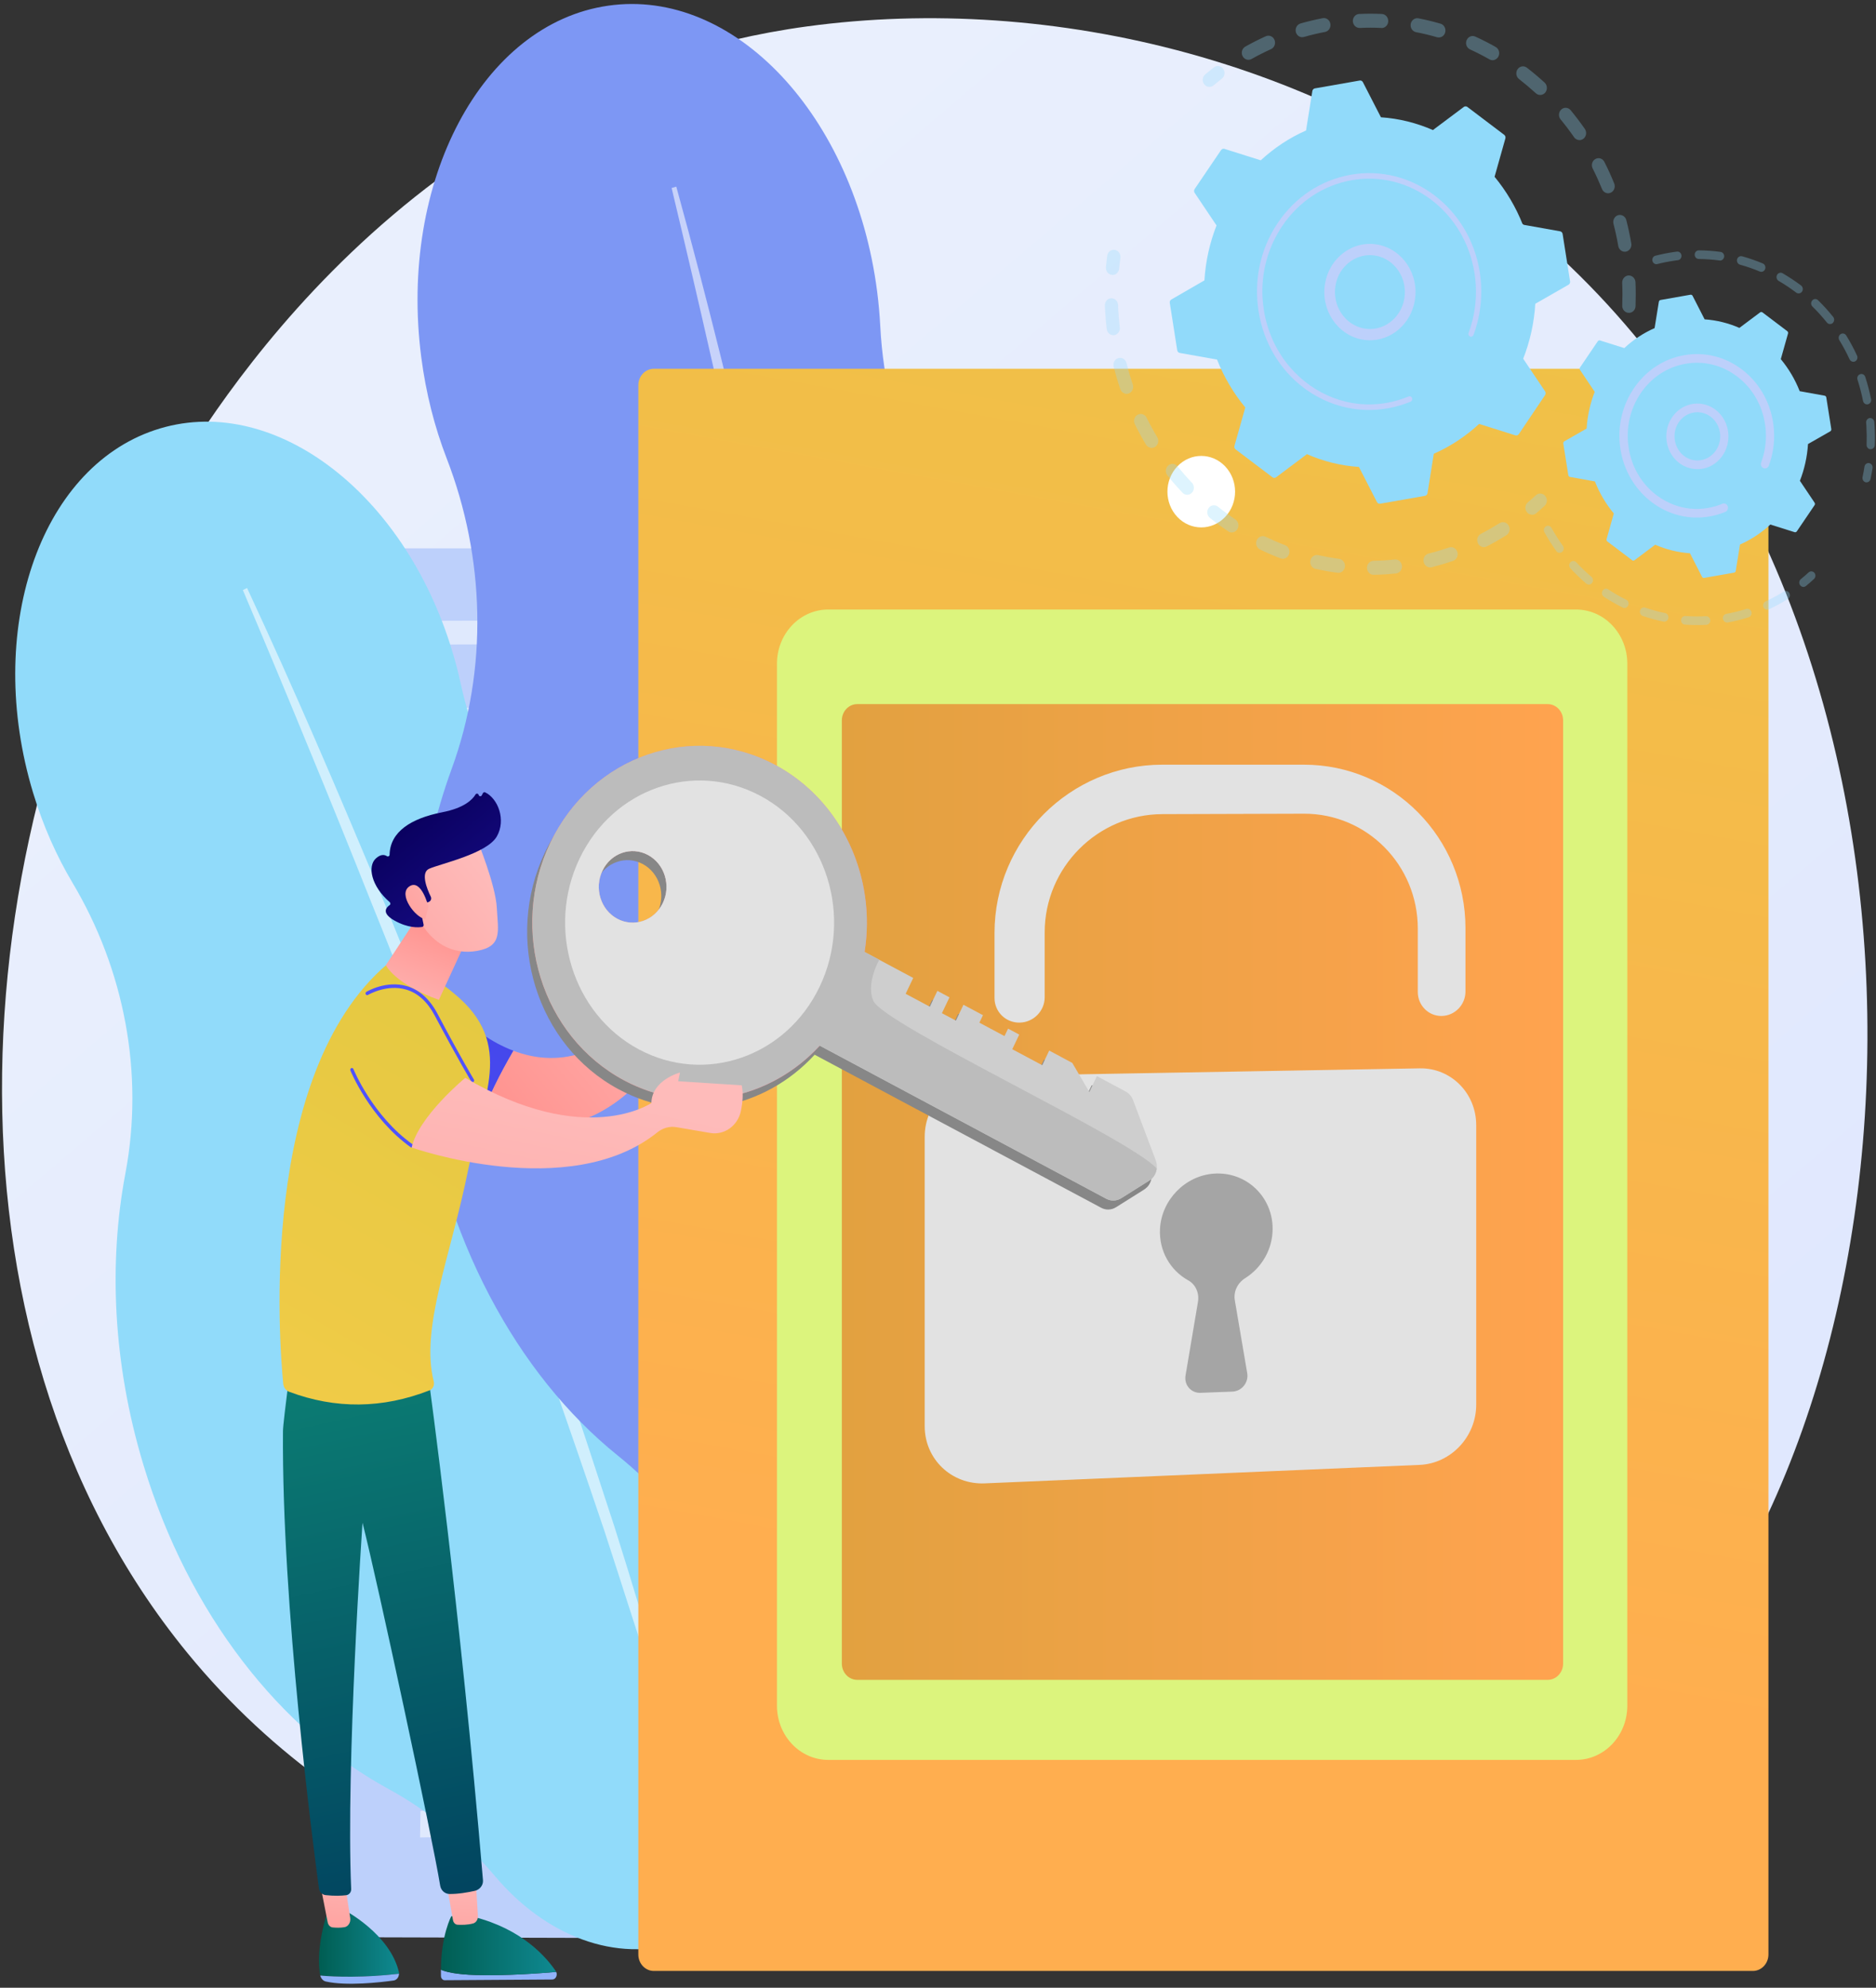 <svg width="370" height="392" viewBox="0 0 370 392" fill="none" xmlns="http://www.w3.org/2000/svg">
<rect x="0" y="0" width="370" height="392" fill="#333333" stroke="none"/>
<path d="M325.667 333.929C318.116 342.202 310.965 347.535 305.319 351.756C238.92 401.297 160.363 386.861 143.676 383.33C119.026 378.124 71.365 368.049 36.914 325.923C-15.209 262.17 -7.099 161.736 33.331 95.437C40.722 83.308 79.794 15.996 159.204 5.204C207.265 -1.325 263.277 11.845 303.841 47.19C388.976 121.354 382.917 271.245 325.667 333.929Z" fill="url(#paint0_linear_299_777)"/>
<path d="M70.779 111.519C70.819 109.648 72.31 108.142 74.135 108.142H184.973C186.824 108.142 188.795 109.704 188.795 111.604V377.012C188.795 378.433 188.009 379.784 187.037 380.797C186.051 381.796 184.613 382.359 183.228 382.359L71.178 382.049C69.78 382.049 68.422 381.472 67.45 380.445C66.477 379.418 65.931 378.039 65.945 376.604L70.779 111.519Z" fill="#BDD0FB"/>
<g opacity="0.52">
<path d="M134.421 126.94L170.683 126.814L170.67 122.156L134.448 122.269L134.421 126.94Z" fill="white"/>
<path d="M134.328 144.092L170.723 143.909L170.71 139.224L134.354 139.378L134.328 144.092Z" fill="white"/>
<path d="M134.221 161.37L170.777 161.159L170.763 156.432L134.248 156.629L134.221 161.37Z" fill="white"/>
<path d="M134.128 178.803L170.83 178.55L170.817 173.78L134.155 174.019L134.128 178.803Z" fill="white"/>
<path d="M134.021 196.377L170.883 196.082L170.87 191.27L134.048 191.551L134.021 196.377Z" fill="white"/>
<path d="M133.808 231.975L170.976 231.581L170.963 226.685L133.835 227.065L133.808 231.975Z" fill="white"/>
<path d="M133.502 286.498L171.136 285.963L171.123 280.954L133.529 281.475L133.502 286.498Z" fill="white"/>
<path d="M133.915 214.106L170.936 213.754L170.91 208.9L133.942 209.237L133.915 214.106Z" fill="white"/>
<path d="M133.715 249.999L171.03 249.563L171.016 244.624L133.742 245.046L133.715 249.999Z" fill="white"/>
<path d="M133.609 268.164L171.083 267.686L171.07 262.705L133.635 263.183L133.609 268.164Z" fill="white"/>
<path d="M133.396 304.986L171.189 304.409L171.176 299.344L133.422 299.907L133.396 304.986Z" fill="white"/>
<path d="M133.276 323.629L171.243 322.996L171.229 317.903L133.316 318.508L133.276 323.629Z" fill="white"/>
<path d="M133.169 342.441L171.296 341.752L171.283 336.616L133.209 337.277L133.169 342.441Z" fill="white"/>
<path d="M133.063 361.408L171.363 360.676L171.336 355.484L133.089 356.202L133.063 361.408Z" fill="white"/>
<path d="M86.892 127.109L123.368 126.982L123.408 122.311L86.972 122.424L86.892 127.109Z" fill="white"/>
<path d="M86.586 144.303L123.221 144.134L123.261 139.435L86.679 139.589L86.586 144.303Z" fill="white"/>
<path d="M86.293 161.652L123.075 161.441L123.115 156.685L86.373 156.896L86.293 161.652Z" fill="white"/>
<path d="M85.987 179.141L122.928 178.874L122.968 174.09L86.08 174.343L85.987 179.141Z" fill="white"/>
<path d="M85.694 196.771L122.782 196.476L122.822 191.635L85.774 191.931L85.694 196.771Z" fill="white"/>
<path d="M85.081 232.482L122.489 232.088L122.529 227.177L85.161 227.557L85.081 232.482Z" fill="white"/>
<path d="M84.136 287.187L122.023 286.666L122.063 281.629L84.216 282.15L84.136 287.187Z" fill="white"/>
<path d="M85.388 214.556L122.635 214.204L122.675 209.336L85.468 209.674L85.388 214.556Z" fill="white"/>
<path d="M84.762 250.562L122.329 250.126L122.369 245.173L84.855 245.609L84.762 250.562Z" fill="white"/>
<path d="M84.455 268.797L122.183 268.319L122.223 263.324L84.535 263.802L84.455 268.797Z" fill="white"/>
<path d="M83.816 305.746L121.863 305.155L121.903 300.09L83.896 300.652L83.816 305.746Z" fill="white"/>
<path d="M83.497 324.445L121.703 323.826L121.756 318.705L83.576 319.324L83.497 324.445Z" fill="white"/>
<path d="M83.164 343.328L121.543 342.638L121.597 337.474L83.257 338.15L83.164 343.328Z" fill="white"/>
<path d="M82.844 362.365L121.384 361.619L121.437 356.413L82.924 357.131L82.844 362.365Z" fill="white"/>
</g>
<path d="M164.93 242.837C156.967 216.413 141.546 195.35 123.288 182.968C106.961 171.895 95.202 154.659 90.848 134.749C90.395 132.653 89.849 130.556 89.21 128.46C79.635 96.675 53.347 77.145 30.508 84.828C7.669 92.51 -3.078 124.506 6.511 156.291C8.468 162.791 11.132 168.771 14.315 174.118C24.489 191.185 28.471 211.644 24.729 231.426C21.386 249.113 22.291 269.022 28.271 288.833C37.18 318.381 55.398 341.231 76.492 352.727C84.469 357.074 91.673 362.928 97.626 369.991C107.534 381.74 121.477 387.255 134.301 382.95C148.138 378.292 156.767 363.505 157.393 346.226C157.739 336.461 159.923 326.879 163.465 317.832C171.829 296.459 172.987 269.557 164.93 242.837Z" fill="#91DBFA"/>
<path opacity="0.57" d="M48.726 115.951C58.048 135.959 66.744 156.263 75.227 176.651C77.357 181.744 79.395 186.88 81.459 192.015L84.549 199.712L87.585 207.437C89.582 212.586 91.66 217.722 93.604 222.9L99.45 238.433C103.219 248.845 107.068 259.215 110.663 269.698C112.461 274.932 114.365 280.138 116.057 285.414L121.224 301.215C127.909 322.363 134.088 343.694 139.228 365.32L138.35 365.559L133.915 349.533L132.81 345.523L131.611 341.541L129.214 333.591L126.83 325.641C126.045 322.982 125.152 320.365 124.313 317.734C122.609 312.471 120.944 307.195 119.213 301.933C112.142 280.968 104.817 260.102 97.08 239.404C93.138 229.091 89.276 218.735 85.268 208.435L82.285 200.711L79.235 193.014C77.211 187.879 75.173 182.743 73.096 177.636C69.021 167.378 64.866 157.135 60.645 146.934C56.463 136.719 52.202 126.532 47.9 116.373L48.726 115.951Z" fill="white"/>
<path d="M231.582 190.313C227.853 161.455 215.548 136.719 198.849 120.412C183.907 105.835 174.718 85.756 173.613 64.327C173.493 62.076 173.293 59.797 173 57.503C168.526 22.792 144.768 -2.451 119.932 1.123C95.096 4.697 78.596 35.736 83.084 70.448C84.003 77.539 85.721 84.251 88.091 90.385C95.668 109.971 96.294 131.893 89.076 151.648C82.631 169.306 80.194 190.074 82.977 211.714C87.145 243.991 102.034 271.105 121.823 287.032C129.307 293.054 135.726 300.484 140.667 308.94C148.87 322.982 162.32 331.368 176.25 329.356C191.285 327.189 202.697 313.541 206.266 295.798C208.291 285.766 212.153 276.269 217.333 267.587C229.585 247.087 235.351 219.495 231.582 190.313Z" fill="#7D97F4"/>
<path opacity="0.57" d="M133.382 36.806C139.588 59.276 145.101 81.943 150.388 104.667C151.707 110.351 152.945 116.05 154.21 121.748L156.088 130.303L157.899 138.872C159.084 144.584 160.349 150.283 161.481 156.009L164.864 173.203C166.981 184.685 169.192 196.166 171.109 207.69C172.068 213.459 173.147 219.199 173.999 224.982L176.636 242.317C179.939 265.462 182.682 288.721 184.307 312.063L183.361 312.148L181.51 294.729L181.057 290.367L180.498 286.019L179.366 277.338L178.261 268.656C177.901 265.758 177.422 262.874 177.022 259.989C176.157 254.22 175.344 248.437 174.452 242.669C170.737 219.635 166.715 196.645 162.267 173.752C159.95 162.327 157.739 150.874 155.342 139.463L153.571 130.894L151.733 122.339C150.508 116.641 149.296 110.942 148.018 105.258C145.554 93.861 143.024 82.478 140.4 71.123C137.83 59.754 135.167 48.4 132.463 37.073L133.382 36.806Z" fill="white"/>
<path d="M345.709 388.69H128.961C127.27 388.69 125.898 387.241 125.898 385.454V75.963C125.898 74.176 127.27 72.727 128.961 72.727H345.723C347.414 72.727 348.785 74.176 348.785 75.963V385.44C348.785 387.241 347.401 388.69 345.709 388.69Z" fill="url(#paint1_linear_299_777)"/>
<path d="M310.832 347.07H163.359C157.766 347.07 153.238 342.286 153.238 336.377V130.894C153.238 124.984 157.766 120.201 163.359 120.201H310.832C316.425 120.201 320.953 124.984 320.953 130.894V336.377C320.953 342.272 316.425 347.07 310.832 347.07Z" fill="#DCF47D"/>
<path d="M305.252 331.283H169.072C167.394 331.283 166.036 329.848 166.036 328.075V142.066C166.036 140.293 167.394 138.858 169.072 138.858H305.252C306.93 138.858 308.288 140.293 308.288 142.066V328.075C308.288 329.848 306.93 331.283 305.252 331.283Z" fill="url(#paint2_linear_299_777)"/>
<path d="M241.639 101.946C244.245 99.193 244.245 94.729 241.639 91.977C239.034 89.224 234.81 89.224 232.204 91.977C229.599 94.729 229.599 99.193 232.204 101.946C234.81 104.698 239.034 104.698 241.639 101.946Z" fill="white"/>
<path d="M280.003 210.687L194.215 212.192C187.689 212.305 182.376 217.666 182.376 224.18V281.263C182.376 287.764 187.689 292.815 194.215 292.534L280.003 288.89C286.169 288.622 291.149 283.318 291.149 277.042V221.873C291.149 215.583 286.169 210.574 280.003 210.687Z" fill="#E2E2E2"/>
<path d="M284.344 200.359C281.747 200.401 279.63 198.277 279.63 195.632V183.137C279.63 170.6 269.602 160.442 257.178 160.47L229.225 160.554C216.481 160.596 206.04 171.065 206.04 183.883V196.673C206.04 199.388 203.829 201.625 201.099 201.668C198.356 201.71 196.146 199.543 196.146 196.813V183.995C196.146 165.69 211.074 150.803 229.225 150.803H257.178C274.823 150.803 289.032 165.268 289.032 183.053V195.505C289.045 198.15 286.941 200.317 284.344 200.359Z" fill="#E2E2E2"/>
<path d="M250.998 242.317C250.998 235.971 245.752 230.99 239.386 231.455C233.753 231.863 229.092 236.632 228.786 242.317C228.546 246.735 230.85 250.548 234.339 252.49C235.83 253.306 236.563 255.036 236.27 256.753L233.819 271.274C233.513 273.117 234.911 274.749 236.763 274.679L243.061 274.439C244.899 274.369 246.297 272.638 245.991 270.823L243.541 256.429C243.248 254.713 244.087 253.01 245.578 252.068C248.828 250.027 250.998 246.397 250.998 242.317Z" fill="#A5A5A5"/>
<path d="M78.703 389.239C78.703 389.113 78.703 388.986 78.662 388.859C76.878 381.402 68.049 376.773 68.049 376.773L64.56 377.054C62.549 383.625 62.802 387.649 63.135 389.45C63.148 389.506 63.161 389.549 63.175 389.591C66.051 389.872 71.991 390.041 78.703 389.239Z" fill="url(#paint3_linear_299_777)"/>
<path d="M63.161 389.591C63.321 390.196 63.734 390.66 64.267 390.773C68.368 391.687 74.894 390.956 77.637 390.576C78.236 390.491 78.689 389.9 78.689 389.239C71.991 390.041 66.051 389.872 63.161 389.591Z" fill="#91B3FA"/>
<path d="M63.148 371.553L64.626 379.094C64.733 379.643 65.132 380.065 65.625 380.107C66.224 380.164 67.063 380.206 67.916 380.065C68.675 379.953 69.207 379.123 69.074 378.25L68.049 371.553H63.148Z" fill="url(#paint4_linear_299_777)"/>
<path d="M93.857 389.492C89.995 389.38 87.998 388.901 86.959 388.451C86.959 388.859 86.959 389.267 86.972 389.703C86.986 390.154 87.305 390.52 87.705 390.52L108.919 390.379C109.598 390.379 109.998 389.549 109.705 388.887C106.908 389.127 99.823 389.675 93.857 389.492Z" fill="#91B3FA"/>
<path d="M109.691 388.887C109.665 388.831 109.638 388.775 109.611 388.719C107.734 385.947 102.966 380.445 93.538 378.053L89.01 377.898C89.01 377.898 86.999 381.599 86.959 388.451C87.998 388.901 89.995 389.38 93.857 389.492C99.823 389.675 106.908 389.127 109.691 388.887Z" fill="url(#paint5_linear_299_777)"/>
<path d="M87.971 370.891C88.038 371.243 88.983 376.604 89.343 378.686C89.436 379.179 89.796 379.545 90.222 379.573C90.994 379.615 92.246 379.629 93.325 379.32C93.911 379.151 94.297 378.532 94.257 377.842L93.751 369.358L87.971 370.891Z" fill="url(#paint6_linear_299_777)"/>
<path d="M84.535 271.864C84.535 271.864 90.754 317.044 95.256 370.807C95.335 371.806 94.59 372.678 93.657 372.889C92.286 373.199 90.275 373.551 88.597 373.509C87.705 373.48 86.959 372.777 86.813 371.848C85.281 362.365 74.361 311.501 71.498 300.301C71.498 300.301 68.209 347.858 69.261 372.538C69.287 373.157 68.861 373.677 68.289 373.748C67.41 373.86 66.011 373.931 64.227 373.734C63.548 373.663 63.002 373.115 62.908 372.411C61.816 364.391 55.544 316.636 55.81 282.234C55.824 280.293 57.968 264.351 57.968 264.351L84.535 271.864Z" fill="url(#paint7_linear_299_777)"/>
<path d="M86.946 195.885L87.785 219.523C90.155 220.381 92.406 221.057 94.55 221.549C95.895 216.99 98.851 211.376 101.262 207.211C92.379 203.905 86.946 195.885 86.946 195.885Z" fill="url(#paint8_linear_299_777)"/>
<path d="M57.022 274.468C56.383 274.228 55.93 273.609 55.864 272.906C55.038 264.421 51.03 211.826 76.319 190.186C76.319 190.186 77.77 186.176 89.689 196.04C101.608 205.903 95.229 216.23 92.379 230.484C88.93 247.734 82.857 261.818 85.547 272.441C85.734 273.173 85.374 273.947 84.695 274.2C75.44 277.802 66.211 277.915 57.022 274.468Z" fill="url(#paint9_linear_299_777)"/>
<path d="M86.2 174.428C86.187 175.173 76.092 190.341 76.092 190.341C76.092 190.341 77.903 194.112 86.559 197.179L94.03 180.942L86.2 174.428Z" fill="url(#paint10_linear_299_777)"/>
<path d="M81.193 226.305C81.126 226.305 81.06 226.291 81.006 226.248C72.936 220.494 69.141 211.193 69.101 211.095C69.034 210.912 69.114 210.715 69.274 210.645C69.447 210.574 69.634 210.645 69.7 210.827C69.74 210.912 73.456 220.029 81.366 225.672C81.512 225.784 81.552 225.995 81.459 226.15C81.406 226.248 81.299 226.305 81.193 226.305Z" fill="url(#paint11_linear_299_777)"/>
<path d="M93.218 213.416C93.112 213.416 93.005 213.36 92.938 213.262C92.912 213.219 90.448 209.167 85.747 200.289C84.309 197.559 82.405 195.828 80.101 195.153C76.292 194.027 72.63 196.18 72.59 196.208C72.43 196.307 72.23 196.251 72.137 196.082C72.044 195.913 72.097 195.702 72.257 195.603C72.417 195.505 76.186 193.282 80.26 194.478C82.737 195.209 84.775 197.053 86.306 199.951C90.994 208.815 93.444 212.854 93.471 212.896C93.564 213.051 93.524 213.276 93.378 213.374C93.338 213.388 93.271 213.416 93.218 213.416Z" fill="url(#paint12_linear_299_777)"/>
<path d="M94.15 165.746C94.15 165.746 97.746 174.47 97.986 179.043C98.225 183.615 99.157 186.598 94.15 187.513C89.143 188.442 84.921 185.796 82.631 181.238C82.631 181.238 79.049 174.216 79.848 171.332C80.66 168.462 94.15 165.746 94.15 165.746Z" fill="url(#paint13_linear_299_777)"/>
<path d="M84.349 177.959L84.629 177.833C84.988 177.664 85.148 177.213 84.962 176.834C84.256 175.384 82.884 172.092 84.655 171.318C86.946 170.319 96.028 168.363 97.986 164.958C99.863 161.68 98.199 157.459 95.695 156.263C95.522 156.178 95.335 156.249 95.242 156.418L95.029 156.84C94.883 157.121 94.483 157.079 94.403 156.769C94.323 156.474 93.951 156.417 93.791 156.671C93.191 157.684 91.567 159.344 87.212 160.188C81.033 161.398 76.945 164.044 76.838 168.546C76.838 168.828 76.545 168.996 76.305 168.842C75.853 168.546 75.12 168.405 74.148 169.278C72.457 170.783 73.149 174.695 76.865 177.917C77.038 178.072 77.038 178.367 76.851 178.494C76.172 178.958 75.174 180.056 77.784 181.533C80.474 183.053 82.498 182.926 83.27 182.799C83.457 182.771 83.59 182.574 83.55 182.363L82.724 178.395C82.671 178.17 82.844 177.959 83.057 177.959H84.349Z" fill="url(#paint14_linear_299_777)"/>
<path d="M84.495 178.803C84.495 178.803 83.124 173.232 80.753 174.793C78.383 176.355 81.978 181.041 83.883 181.252L84.495 178.803Z" fill="url(#paint15_linear_299_777)"/>
<path d="M131.038 194.112C131.038 194.112 129.241 190.735 129.347 189.103C129.467 187.457 128.495 185.051 129.52 185.234C130.546 185.416 130.759 185.262 131.038 187.232C131.331 189.201 134.581 197.784 131.038 194.112Z" fill="url(#paint16_linear_299_777)"/>
<path d="M131.371 188.751L131.331 195.491C119.133 209.406 109.265 210.222 101.262 207.225C98.838 211.39 95.881 216.99 94.55 221.563C127.11 229.147 134.781 197.517 134.781 197.517C139.189 195.589 140.081 194.464 139.894 193.197L131.371 188.751Z" fill="url(#paint17_linear_299_777)"/>
<path d="M140.76 182.054C139.721 181.603 137.684 177.509 137.297 178.86C136.911 180.21 137.457 182.054 137.297 182.631C137.138 183.207 134.594 189.806 135.1 191.27C135.46 192.325 137.484 192.17 137.79 193.901C137.897 194.478 138.323 194.886 138.829 194.886C139.335 194.886 139.774 194.478 139.868 193.901C139.908 193.676 141.799 182.504 140.76 182.054Z" fill="url(#paint18_linear_299_777)"/>
<path d="M107.521 168.011C99.304 185.191 105.816 206.17 122.076 214.852C135.3 221.915 150.881 218.679 160.669 207.999L217.173 238.18C218.105 238.687 219.224 238.644 220.13 238.068L225.656 234.592C225.749 234.536 225.843 234.466 225.922 234.395C225.949 234.381 225.976 234.353 225.989 234.339C226.056 234.283 226.109 234.226 226.175 234.17C226.202 234.156 226.215 234.128 226.242 234.114C226.322 234.043 226.389 233.959 226.455 233.875C227.148 232.988 227.361 231.736 226.935 230.61L222.447 218.721C222.167 217.989 221.648 217.384 220.982 217.032L215.322 214.007L213.831 217.131L208.97 214.528L210.461 211.404L205.907 208.97L204.535 211.855L198.622 208.703L199.994 205.818L197.797 204.636L197.091 206.114L192.137 203.469L192.843 201.991L188.994 199.937L187.503 203.061L184.746 201.597L186.238 198.474L183.854 197.193L182.362 200.317L177.595 197.77L179.086 194.647L172.375 191.059L169.498 189.525C171.842 174.864 165.064 159.682 151.84 152.619C135.593 143.951 115.737 150.832 107.521 168.011ZM126.764 170.389C130.053 172.148 131.371 176.397 129.707 179.873C128.042 183.348 124.02 184.741 120.731 182.982C117.442 181.223 116.123 176.974 117.788 173.499C119.453 170.024 123.474 168.631 126.764 170.389Z" fill="#878787"/>
<path d="M214.843 215.344L216.334 212.22L221.994 215.246C222.66 215.597 223.179 216.202 223.459 216.934L227.947 228.823C228.506 230.301 227.96 232.003 226.668 232.819L221.142 236.295C220.236 236.858 219.117 236.9 218.185 236.407L149.975 199.965L153.318 178.55L180.112 192.86L178.62 195.983L183.388 198.53L184.879 195.406L187.263 196.687L185.771 199.81L188.528 201.274L190.02 198.15L193.868 200.204L193.162 201.682L198.116 204.327L198.822 202.85L201.02 204.031L199.648 206.916L205.561 210.068L206.932 207.183L211.487 209.617" fill="#CECECE"/>
<path d="M123.088 213.065C139.348 221.746 159.204 214.866 167.421 197.686C175.637 180.506 169.125 159.527 152.865 150.846C136.605 142.164 116.749 149.045 108.533 166.224C100.316 183.404 106.828 204.383 123.088 213.065ZM121.756 181.195C118.467 179.437 117.149 175.187 118.813 171.712C120.478 168.237 124.5 166.844 127.789 168.602C131.078 170.361 132.397 174.61 130.732 178.086C129.068 181.561 125.046 182.954 121.756 181.195Z" fill="url(#paint19_linear_299_777)"/>
<path d="M218.199 236.407C219.131 236.914 220.249 236.872 221.155 236.295L226.681 232.819C227.52 232.299 228.027 231.412 228.146 230.456C222.993 224.56 174.039 201.977 172.215 197.32C171.562 195.66 171.456 193.155 173.4 189.272L170.524 187.738C172.867 173.077 166.089 157.895 152.865 150.832C136.605 142.15 116.749 149.031 108.533 166.21C100.316 183.39 106.828 204.369 123.088 213.051C136.312 220.114 151.893 216.878 161.681 206.198M127.789 168.602C131.078 170.361 132.397 174.61 130.732 178.086C129.068 181.561 125.046 182.954 121.756 181.195C118.467 179.437 117.149 175.187 118.813 171.712C120.478 168.237 124.486 166.844 127.789 168.602Z" fill="#BCBCBC"/>
<path d="M126.018 206.958C139.095 213.937 155.049 208.407 161.654 194.59C168.26 180.773 163.026 163.917 149.949 156.938C136.871 149.959 120.917 155.489 114.312 169.306C107.707 183.123 112.941 199.979 126.018 206.958ZM121.756 181.195C118.467 179.437 117.149 175.187 118.813 171.712C120.478 168.237 124.5 166.844 127.789 168.602C131.078 170.361 132.397 174.61 130.732 178.086C129.068 181.561 125.046 182.954 121.756 181.195Z" fill="#E2E2E2"/>
<path d="M81.193 226.305C81.193 226.305 112.261 237.294 129.653 223.308C130.732 222.435 132.09 222.056 133.436 222.295L140.081 223.434C142.864 223.913 145.527 221.999 146.127 219.087C146.473 217.426 146.633 215.611 146.286 214.035L133.755 213.233L134.115 211.517C134.115 211.517 128.575 212.952 128.468 217.525C128.468 217.525 115.471 226.516 91.766 212.558C91.74 212.572 82.511 220.212 81.193 226.305Z" fill="url(#paint20_linear_299_777)"/>
<g opacity="0.3">
<path d="M321.206 61.696C320.487 61.668 319.914 61.021 319.954 60.261C320.007 58.77 320.007 57.264 319.941 55.773C319.914 55.013 320.46 54.38 321.166 54.323C321.179 54.323 321.179 54.323 321.193 54.323C321.912 54.295 322.524 54.886 322.564 55.646C322.631 57.222 322.631 58.812 322.578 60.373C322.551 61.091 322.018 61.654 321.352 61.696C321.299 61.696 321.259 61.696 321.206 61.696ZM319.168 48.512C318.915 47.049 318.596 45.572 318.223 44.136C318.036 43.405 318.449 42.631 319.142 42.434C319.848 42.237 320.567 42.673 320.753 43.405C321.139 44.91 321.472 46.458 321.739 48.006C321.872 48.751 321.392 49.483 320.687 49.624C320.633 49.638 320.58 49.638 320.527 49.638C319.888 49.694 319.288 49.216 319.168 48.512ZM315.959 37.27C315.4 35.905 314.787 34.54 314.121 33.232C313.775 32.556 314.015 31.712 314.654 31.36C315.293 30.995 316.092 31.248 316.425 31.923C317.131 33.302 317.783 34.737 318.369 36.187C318.649 36.89 318.343 37.706 317.677 38.002C317.53 38.072 317.384 38.1 317.237 38.114C316.705 38.142 316.185 37.819 315.959 37.27ZM310.446 27.055C309.607 25.845 308.728 24.677 307.796 23.551C307.316 22.974 307.383 22.102 307.929 21.596C308.475 21.089 309.3 21.16 309.78 21.736C310.752 22.918 311.698 24.157 312.576 25.423C313.003 26.042 312.869 26.914 312.297 27.364C312.084 27.519 311.844 27.618 311.604 27.632C311.152 27.646 310.712 27.449 310.446 27.055ZM302.908 18.388C301.843 17.417 300.724 16.474 299.592 15.588C299.006 15.137 298.887 14.265 299.313 13.646C299.739 13.027 300.565 12.9 301.15 13.35C302.349 14.279 303.521 15.264 304.64 16.291C305.186 16.798 305.239 17.67 304.773 18.247C304.533 18.542 304.2 18.697 303.867 18.725C303.521 18.753 303.188 18.641 302.908 18.388ZM293.76 11.704C292.521 11.001 291.229 10.339 289.937 9.748C289.272 9.439 288.965 8.623 289.258 7.933C289.551 7.23 290.31 6.906 290.976 7.216C292.335 7.835 293.693 8.524 294.998 9.27C295.637 9.636 295.877 10.466 295.531 11.141C295.304 11.578 294.891 11.845 294.452 11.873C294.226 11.887 293.986 11.831 293.76 11.704ZM245.072 11.057C244.726 10.382 244.979 9.537 245.618 9.186C246.923 8.454 248.282 7.765 249.653 7.145C250.319 6.85 251.092 7.174 251.371 7.877C251.651 8.581 251.345 9.397 250.679 9.692C249.374 10.283 248.095 10.93 246.844 11.634C246.67 11.732 246.497 11.789 246.311 11.789C245.818 11.831 245.325 11.563 245.072 11.057ZM283.425 7.342C282.067 6.948 280.669 6.611 279.284 6.343C278.578 6.203 278.099 5.485 278.232 4.725C278.365 3.98 279.044 3.473 279.763 3.614C281.228 3.895 282.693 4.261 284.118 4.669C284.81 4.866 285.223 5.64 285.037 6.372C284.89 6.963 284.398 7.356 283.852 7.385C283.718 7.399 283.572 7.385 283.425 7.342ZM255.58 6.329C255.393 5.598 255.806 4.824 256.498 4.627C257.937 4.219 259.402 3.867 260.866 3.586C261.586 3.445 262.265 3.951 262.385 4.697C262.518 5.443 262.038 6.175 261.332 6.301C259.948 6.569 258.549 6.892 257.191 7.286C257.098 7.314 257.018 7.328 256.925 7.328C256.325 7.399 255.753 6.977 255.58 6.329ZM272.439 5.513C271.027 5.443 269.602 5.443 268.191 5.513C267.472 5.541 266.859 4.95 266.819 4.191C266.792 3.431 267.338 2.798 268.044 2.755C268.058 2.755 268.058 2.755 268.071 2.755C269.549 2.685 271.054 2.685 272.545 2.755C273.265 2.784 273.824 3.431 273.797 4.205C273.771 4.922 273.238 5.485 272.572 5.527C272.532 5.513 272.492 5.513 272.439 5.513Z" fill="#91DAFA"/>
<path d="M238.614 17.135C238.867 17.121 239.133 17.023 239.346 16.84C239.879 16.39 240.425 15.954 240.971 15.531C241.557 15.081 241.69 14.209 241.25 13.59C240.824 12.97 239.999 12.83 239.413 13.294C238.84 13.744 238.254 14.209 237.708 14.673C237.135 15.151 237.042 16.024 237.495 16.615C237.775 16.981 238.201 17.163 238.614 17.135Z" fill="#91DAFA"/>
</g>
<g opacity="0.3">
<path d="M219.504 54.225C220.13 54.182 220.662 53.662 220.729 52.972C220.795 52.255 220.875 51.537 220.968 50.834C221.062 50.074 220.569 49.37 219.85 49.272C219.131 49.173 218.465 49.694 218.372 50.454C218.278 51.2 218.185 51.959 218.119 52.705C218.052 53.465 218.571 54.14 219.304 54.211C219.357 54.225 219.437 54.225 219.504 54.225Z" fill="#91DAFA"/>
<path d="M270.934 113.362C270.215 113.376 269.616 112.757 269.602 111.997C269.589 111.238 270.175 110.605 270.894 110.59C272.279 110.576 273.677 110.492 275.062 110.337C275.781 110.267 276.421 110.816 276.501 111.575C276.58 112.335 276.048 113.011 275.329 113.095C274.729 113.151 274.117 113.208 273.518 113.25C272.652 113.306 271.786 113.348 270.934 113.362ZM280.789 110.83C280.616 110.084 281.055 109.338 281.761 109.169C283.119 108.832 284.464 108.424 285.783 107.973C286.475 107.734 287.207 108.128 287.434 108.86C287.66 109.591 287.287 110.365 286.595 110.605C285.21 111.083 283.785 111.505 282.36 111.871C282.28 111.885 282.214 111.899 282.134 111.899C281.521 111.941 280.948 111.505 280.789 110.83ZM263.796 112.954C262.345 112.771 260.893 112.504 259.455 112.194C258.749 112.04 258.296 111.308 258.443 110.548C258.589 109.803 259.282 109.324 260.001 109.479C261.359 109.774 262.744 110.028 264.116 110.211C264.835 110.309 265.341 110.998 265.261 111.758C265.181 112.434 264.662 112.926 264.049 112.968C263.956 112.968 263.876 112.968 263.796 112.954ZM291.482 107.129C291.163 106.44 291.429 105.61 292.082 105.272C293.333 104.625 294.559 103.921 295.757 103.175C296.383 102.781 297.182 102.992 297.555 103.654C297.928 104.315 297.728 105.159 297.102 105.553C295.85 106.341 294.545 107.087 293.227 107.762C293.067 107.847 292.907 107.889 292.734 107.903C292.228 107.931 291.722 107.65 291.482 107.129ZM252.583 110.126C251.211 109.606 249.84 109.015 248.508 108.367C247.856 108.044 247.563 107.228 247.856 106.538C248.162 105.849 248.934 105.539 249.587 105.849C250.852 106.454 252.157 107.017 253.449 107.509C254.128 107.762 254.488 108.564 254.234 109.282C254.048 109.817 253.595 110.168 253.089 110.196C252.943 110.225 252.756 110.196 252.583 110.126ZM242.236 104.779C240.997 103.949 239.785 103.063 238.627 102.134C238.054 101.67 237.934 100.798 238.374 100.192C238.813 99.588 239.639 99.461 240.212 99.925C241.317 100.812 242.476 101.656 243.647 102.444C244.26 102.852 244.446 103.71 244.047 104.357C243.807 104.751 243.421 104.976 243.022 105.005C242.755 105.019 242.476 104.948 242.236 104.779ZM233.234 97.181C232.195 96.084 231.196 94.944 230.25 93.762C229.784 93.171 229.851 92.299 230.397 91.807C230.956 91.314 231.782 91.385 232.248 91.961C233.14 93.073 234.099 94.17 235.085 95.212C235.591 95.746 235.604 96.633 235.085 97.167C234.845 97.421 234.552 97.547 234.246 97.575C233.886 97.603 233.513 97.477 233.234 97.181ZM226.016 87.684C225.23 86.375 224.497 85.025 223.818 83.66C223.485 82.984 223.725 82.14 224.378 81.788C225.017 81.437 225.816 81.704 226.149 82.379C226.788 83.674 227.494 84.968 228.24 86.207C228.626 86.854 228.453 87.712 227.84 88.12C227.64 88.247 227.441 88.317 227.227 88.331C226.748 88.345 226.282 88.12 226.016 87.684ZM220.955 76.737C220.462 75.288 220.023 73.797 219.65 72.305C219.464 71.559 219.877 70.814 220.582 70.617C221.275 70.42 221.994 70.856 222.18 71.602C222.54 73.023 222.953 74.444 223.419 75.823C223.659 76.54 223.312 77.342 222.62 77.596C222.5 77.638 222.38 77.666 222.26 77.68C221.701 77.68 221.155 77.328 220.955 76.737ZM218.278 64.89C218.145 63.764 218.039 62.625 217.972 61.485C217.946 61.077 217.932 60.669 217.906 60.261C217.879 59.501 218.425 58.84 219.157 58.826C219.876 58.798 220.489 59.389 220.516 60.148C220.529 60.542 220.556 60.922 220.569 61.316C220.636 62.386 220.729 63.483 220.862 64.552C220.955 65.312 220.436 66.002 219.73 66.1C219.703 66.1 219.677 66.1 219.65 66.114C218.984 66.142 218.372 65.622 218.278 64.89Z" fill="#91DAFA"/>
<path d="M302.256 101.515C302.522 101.501 302.775 101.403 302.988 101.22C303.547 100.755 304.094 100.263 304.64 99.756C305.186 99.25 305.239 98.377 304.759 97.801C304.28 97.224 303.454 97.167 302.908 97.674C302.389 98.152 301.87 98.617 301.337 99.053C300.778 99.531 300.684 100.404 301.137 100.995C301.43 101.374 301.843 101.543 302.256 101.515Z" fill="#91DAFA"/>
</g>
<path d="M304.733 77.919C304.879 77.694 304.879 77.399 304.733 77.173L300.418 70.743C301.75 67.338 302.575 63.694 302.802 59.909L309.354 56.152C309.58 56.026 309.713 55.744 309.66 55.477L308.195 46.148C308.155 45.881 307.955 45.656 307.689 45.614L300.338 44.305C298.966 40.816 297.062 37.636 294.772 34.864L296.902 27.308C296.982 27.041 296.889 26.759 296.676 26.591L289.405 21.089C289.192 20.934 288.912 20.934 288.699 21.089L282.613 25.648C279.39 24.241 275.941 23.369 272.359 23.129L268.803 16.207C268.683 15.967 268.417 15.827 268.164 15.883L259.335 17.431C259.082 17.473 258.869 17.684 258.829 17.965L257.59 25.732C254.288 27.182 251.278 29.194 248.655 31.614L241.503 29.363C241.25 29.278 240.984 29.377 240.824 29.602L235.617 37.284C235.471 37.509 235.471 37.805 235.617 38.03L239.932 44.46C238.6 47.865 237.775 51.509 237.548 55.294L231.023 59.065C230.796 59.192 230.663 59.473 230.717 59.74L232.181 69.069C232.221 69.336 232.421 69.561 232.687 69.604L240.038 70.912C241.41 74.402 243.314 77.582 245.605 80.353L243.474 87.909C243.394 88.176 243.488 88.458 243.701 88.627L250.972 94.128C251.185 94.283 251.465 94.283 251.678 94.128L257.764 89.569C260.986 90.976 264.435 91.849 268.018 92.088L271.573 99.011C271.693 99.25 271.959 99.391 272.212 99.334L281.042 97.787C281.295 97.744 281.508 97.533 281.548 97.252L282.786 89.485C286.089 88.036 289.099 86.024 291.722 83.604L298.873 85.855C299.126 85.939 299.393 85.841 299.552 85.616L304.733 77.919Z" fill="#91DAFA"/>
<path d="M269.443 67.071C264.502 66.635 260.813 62.034 261.226 56.814C261.426 54.281 262.544 51.987 264.382 50.355C266.22 48.709 268.537 47.921 270.934 48.132C275.875 48.569 279.563 53.169 279.151 58.389C278.778 63.145 275.142 66.79 270.761 67.085C270.321 67.113 269.882 67.113 269.443 67.071ZM265.727 52.044C264.315 53.296 263.463 55.055 263.317 56.997C262.997 60.992 265.834 64.524 269.616 64.862C273.411 65.2 276.74 62.203 277.06 58.207C277.379 54.211 274.543 50.679 270.761 50.341C270.415 50.313 270.082 50.313 269.736 50.327C268.271 50.44 266.872 51.031 265.727 52.044Z" fill="#BDD0FB"/>
<path d="M271.4 80.804C272.146 80.747 272.905 80.663 273.664 80.536C273.904 80.494 274.143 80.452 274.37 80.395C275.528 80.156 276.674 79.805 277.779 79.382C277.792 79.382 277.806 79.368 277.819 79.368C277.859 79.354 277.899 79.34 277.952 79.312C278.032 79.284 278.112 79.242 278.205 79.214C278.418 79.129 278.551 78.904 278.538 78.665C278.538 78.609 278.525 78.552 278.498 78.496C278.392 78.215 278.085 78.074 277.819 78.186C276.434 78.763 274.982 79.186 273.491 79.453C266.127 80.747 259.015 77.807 254.354 72.333C251.771 69.294 249.946 65.467 249.267 61.133C249.147 60.373 249.067 59.614 249.014 58.854C248.708 53.76 250.066 48.751 252.916 44.544C256.192 39.704 261.053 36.51 266.593 35.539C278.059 33.527 288.912 41.744 290.816 53.859C290.936 54.605 291.016 55.35 291.056 56.11C291.256 59.36 290.776 62.625 289.644 65.65C289.618 65.734 289.605 65.805 289.605 65.889C289.618 66.1 289.738 66.283 289.937 66.367C290.204 66.48 290.51 66.339 290.617 66.058C291.802 62.878 292.308 59.445 292.108 56.04C292.055 55.252 291.975 54.464 291.855 53.676C289.858 40.971 278.445 32.345 266.42 34.456C260.587 35.483 255.486 38.832 252.05 43.911C249.054 48.329 247.643 53.592 247.962 58.938C248.015 59.726 248.095 60.528 248.215 61.33C249.187 67.493 252.357 72.882 257.164 76.512C261.359 79.636 266.34 81.141 271.4 80.804Z" fill="#BDD0FB"/>
<g opacity="0.3">
<path d="M368.188 95.127C368.535 95.099 368.841 94.846 368.921 94.466C369.067 93.762 369.201 93.031 369.32 92.313C369.387 91.849 369.094 91.413 368.655 91.328C368.215 91.244 367.802 91.567 367.722 92.032C367.616 92.721 367.496 93.411 367.349 94.086C367.256 94.55 367.523 95.001 367.962 95.113C368.042 95.127 368.122 95.127 368.188 95.127Z" fill="#91DAFA"/>
<path d="M368.921 88.599C368.468 88.585 368.122 88.176 368.148 87.712C368.188 86.516 368.175 85.306 368.109 84.124C368.095 83.871 368.082 83.618 368.055 83.364C368.015 82.9 368.348 82.478 368.788 82.436C369.214 82.422 369.627 82.745 369.667 83.224C369.693 83.491 369.707 83.744 369.72 84.012C369.8 85.264 369.813 86.53 369.76 87.768C369.747 88.205 369.414 88.556 369.001 88.585C368.974 88.599 368.948 88.599 368.921 88.599ZM367.443 79.073C367.163 77.652 366.79 76.245 366.351 74.88C366.204 74.43 366.431 73.951 366.857 73.797C367.283 73.642 367.736 73.881 367.882 74.331C368.348 75.766 368.734 77.244 369.027 78.721C369.121 79.186 368.841 79.636 368.402 79.734C368.362 79.748 368.322 79.748 368.282 79.748C367.895 79.776 367.536 79.495 367.443 79.073ZM364.793 70.87C364.193 69.576 363.514 68.295 362.768 67.085C362.529 66.691 362.635 66.156 363.008 65.903C363.381 65.65 363.887 65.762 364.127 66.156C364.912 67.423 365.632 68.759 366.257 70.124C366.457 70.546 366.284 71.067 365.885 71.264C365.791 71.32 365.685 71.348 365.578 71.348C365.245 71.362 364.939 71.18 364.793 70.87ZM360.305 63.596C359.426 62.498 358.467 61.429 357.468 60.458C357.135 60.134 357.122 59.6 357.428 59.248C357.735 58.896 358.241 58.882 358.574 59.206C359.626 60.233 360.624 61.344 361.557 62.498C361.85 62.864 361.796 63.399 361.463 63.708C361.33 63.835 361.157 63.891 360.997 63.905C360.731 63.919 360.478 63.821 360.305 63.596ZM354.272 57.714C353.167 56.87 351.995 56.096 350.796 55.393C350.41 55.167 350.264 54.647 350.477 54.225C350.69 53.817 351.183 53.662 351.582 53.887C352.834 54.619 354.059 55.435 355.231 56.307C355.591 56.589 355.67 57.123 355.417 57.503C355.271 57.714 355.045 57.841 354.805 57.855C354.618 57.883 354.432 57.827 354.272 57.714ZM347.081 53.549C345.816 53.015 344.497 52.565 343.179 52.199C342.753 52.086 342.487 51.608 342.593 51.157C342.7 50.707 343.152 50.426 343.579 50.538C344.964 50.918 346.335 51.397 347.68 51.959C348.093 52.128 348.293 52.635 348.133 53.071C348.013 53.395 347.733 53.592 347.427 53.606C347.321 53.62 347.201 53.592 347.081 53.549ZM339.144 51.368C337.799 51.186 336.414 51.087 335.042 51.073C334.59 51.073 334.23 50.679 334.243 50.215C334.243 49.736 334.616 49.37 335.056 49.37C336.494 49.385 337.945 49.483 339.357 49.68C339.797 49.736 340.116 50.172 340.05 50.637C339.996 51.045 339.677 51.354 339.304 51.383C339.251 51.383 339.197 51.383 339.144 51.368ZM325.907 51.453C325.8 50.989 326.067 50.524 326.506 50.426C327.705 50.116 328.943 49.877 330.182 49.694C330.368 49.666 330.554 49.638 330.741 49.624C331.18 49.553 331.593 49.905 331.633 50.37C331.686 50.834 331.367 51.27 330.927 51.312C330.754 51.326 330.581 51.354 330.395 51.383C329.209 51.551 328.024 51.776 326.879 52.072C326.826 52.086 326.786 52.086 326.732 52.1C326.36 52.128 326 51.861 325.907 51.453Z" fill="#91DAFA"/>
</g>
<g opacity="0.3">
<path d="M336.534 123.226C335.122 123.296 333.697 123.282 332.299 123.183C331.86 123.155 331.513 122.747 331.553 122.269C331.58 121.79 331.979 121.453 332.419 121.481C333.751 121.579 335.122 121.593 336.467 121.523C336.92 121.495 337.293 121.861 337.32 122.339C337.32 122.804 336.987 123.197 336.534 123.226ZM339.81 122.044C339.73 121.579 340.036 121.129 340.476 121.059C341.807 120.82 343.126 120.496 344.418 120.088C344.844 119.961 345.296 120.215 345.43 120.665C345.563 121.115 345.31 121.593 344.884 121.734C343.539 122.156 342.14 122.508 340.755 122.761C340.729 122.761 340.702 122.775 340.662 122.775C340.249 122.775 339.89 122.48 339.81 122.044ZM328.091 122.592C326.706 122.311 325.321 121.931 323.989 121.467C323.563 121.326 323.337 120.834 323.47 120.383C323.603 119.933 324.069 119.694 324.495 119.835C325.774 120.271 327.092 120.637 328.41 120.904C328.85 120.988 329.13 121.439 329.05 121.903C328.983 122.297 328.663 122.564 328.304 122.592C328.224 122.621 328.157 122.607 328.091 122.592ZM347.8 119.736C347.627 119.3 347.813 118.793 348.213 118.611C349.451 118.034 350.65 117.386 351.808 116.655C352.195 116.416 352.687 116.542 352.914 116.95C353.14 117.358 353.02 117.879 352.634 118.118C351.422 118.878 350.157 119.567 348.865 120.172C348.772 120.215 348.679 120.243 348.586 120.243C348.253 120.257 347.933 120.074 347.8 119.736ZM320.047 119.821C318.769 119.187 317.517 118.47 316.319 117.682C315.946 117.429 315.826 116.908 316.066 116.5C316.305 116.092 316.798 115.979 317.184 116.233C318.329 116.978 319.515 117.668 320.74 118.273C321.139 118.47 321.326 118.976 321.126 119.413C320.993 119.708 320.726 119.891 320.447 119.905C320.3 119.919 320.167 119.891 320.047 119.821ZM312.856 115.093C311.751 114.15 310.699 113.137 309.727 112.082C309.42 111.744 309.42 111.195 309.74 110.872C310.06 110.548 310.579 110.548 310.885 110.886C311.817 111.899 312.829 112.87 313.882 113.756C314.228 114.052 314.281 114.586 314.001 114.966C313.855 115.163 313.642 115.262 313.415 115.29C313.229 115.304 313.029 115.234 312.856 115.093ZM306.957 108.691C306.104 107.509 305.305 106.257 304.6 104.962C304.373 104.554 304.506 104.034 304.893 103.795C305.279 103.555 305.771 103.696 305.998 104.104C306.677 105.328 307.436 106.524 308.248 107.65C308.515 108.03 308.448 108.564 308.089 108.846C307.955 108.958 307.809 109.015 307.649 109.015C307.396 109.043 307.13 108.916 306.957 108.691Z" fill="#91DAFA"/>
<path d="M355.737 115.754C355.897 115.74 356.043 115.684 356.176 115.571C356.722 115.121 357.268 114.657 357.775 114.178C358.107 113.869 358.147 113.32 357.854 112.968C357.561 112.617 357.055 112.574 356.709 112.884C356.216 113.334 355.71 113.784 355.178 114.207C354.818 114.502 354.765 115.037 355.031 115.403C355.218 115.656 355.471 115.768 355.737 115.754Z" fill="#91DAFA"/>
</g>
<path d="M357.881 99.63C357.988 99.475 357.988 99.278 357.881 99.123L354.991 94.818C355.883 92.538 356.429 90.104 356.589 87.571L360.971 85.067C361.13 84.983 361.21 84.799 361.184 84.617L360.198 78.383C360.172 78.201 360.038 78.06 359.865 78.032L354.951 77.145C354.032 74.81 352.767 72.685 351.223 70.828L352.647 65.776C352.701 65.594 352.634 65.411 352.488 65.298L347.614 61.612C347.467 61.499 347.281 61.499 347.134 61.612L343.059 64.665C340.902 63.722 338.598 63.145 336.201 62.977L333.83 58.347C333.751 58.178 333.577 58.094 333.404 58.122L327.505 59.163C327.332 59.192 327.199 59.332 327.172 59.515L326.333 64.707C324.122 65.678 322.111 67.015 320.354 68.647L315.573 67.141C315.4 67.085 315.227 67.155 315.12 67.31L311.631 72.46C311.524 72.615 311.524 72.812 311.631 72.966L314.521 77.272C313.629 79.551 313.083 81.986 312.923 84.518L308.541 87.023C308.382 87.107 308.302 87.29 308.328 87.473L309.314 93.706C309.34 93.889 309.474 94.03 309.647 94.058L314.561 94.944C315.48 97.28 316.745 99.405 318.289 101.262L316.865 106.313C316.811 106.496 316.878 106.679 317.024 106.791L321.898 110.478C322.045 110.59 322.231 110.59 322.378 110.478L326.453 107.425C328.61 108.367 330.914 108.944 333.311 109.113L335.682 113.742C335.761 113.911 335.935 113.995 336.108 113.967L342.007 112.926C342.18 112.898 342.313 112.757 342.34 112.574L343.179 107.382C345.39 106.412 347.401 105.075 349.158 103.443L353.939 104.948C354.112 105.005 354.285 104.934 354.392 104.779L357.881 99.63Z" fill="#91DAFA"/>
<path d="M334.257 92.496C332.632 92.355 331.14 91.553 330.088 90.231C329.036 88.908 328.53 87.234 328.663 85.517C328.943 81.957 331.899 79.312 335.282 79.608C338.651 79.903 341.155 83.041 340.875 86.587C340.742 88.303 339.983 89.879 338.731 90.99C337.719 91.905 336.481 92.426 335.176 92.51C334.869 92.524 334.563 92.51 334.257 92.496ZM330.275 85.644C330.182 86.91 330.554 88.148 331.327 89.119C332.099 90.09 333.191 90.681 334.39 90.793C335.588 90.892 336.76 90.498 337.679 89.682C338.598 88.866 339.157 87.712 339.264 86.446C339.464 83.829 337.626 81.521 335.149 81.31C334.922 81.296 334.709 81.282 334.483 81.31C332.286 81.437 330.461 83.266 330.275 85.644Z" fill="#BDD0FB"/>
<path d="M335.628 102.036C336.134 102.008 336.654 101.937 337.173 101.853C338.198 101.67 339.211 101.388 340.169 100.994C340.209 100.98 340.263 100.952 340.303 100.938C340.635 100.798 340.835 100.446 340.809 100.094C340.809 100.01 340.782 99.925 340.755 99.827C340.596 99.391 340.116 99.179 339.703 99.348C338.798 99.728 337.866 99.996 336.907 100.164C336.853 100.178 336.8 100.178 336.747 100.192C334.483 100.572 332.206 100.333 330.102 99.531C328.956 99.095 327.864 98.504 326.839 97.744C326.826 97.744 326.826 97.73 326.812 97.73C326.786 97.716 326.759 97.688 326.732 97.674C323.776 95.437 321.805 92.116 321.219 88.317C321.139 87.825 321.086 87.332 321.059 86.84C320.86 83.547 321.739 80.297 323.576 77.567C325.694 74.444 328.837 72.361 332.432 71.742C336.028 71.109 339.637 71.996 342.593 74.233C345.549 76.47 347.52 79.79 348.106 83.59C348.186 84.068 348.239 84.56 348.266 85.039C348.386 87.149 348.08 89.26 347.347 91.216C347.307 91.342 347.281 91.455 347.294 91.581C347.307 91.905 347.507 92.201 347.8 92.327C348.213 92.496 348.692 92.285 348.852 91.849C349.678 89.654 350.024 87.29 349.877 84.94C349.851 84.391 349.784 83.857 349.704 83.308C349.039 79.059 346.841 75.344 343.525 72.84C340.209 70.335 336.174 69.336 332.152 70.054C328.131 70.757 324.615 73.079 322.245 76.582C320.18 79.636 319.195 83.266 319.421 86.952C319.448 87.501 319.515 88.05 319.595 88.599C320.913 96.816 327.918 102.556 335.628 102.036Z" fill="#BDD0FB"/>
<defs>
<linearGradient id="paint0_linear_299_777" x1="413.988" y1="503.481" x2="66.195" y2="94.668" gradientUnits="userSpaceOnUse">
<stop stop-color="#DAE3FE"/>
<stop offset="1" stop-color="#E9EFFD"/>
</linearGradient>
<linearGradient id="paint1_linear_299_777" x1="303.107" y1="-174.669" x2="213.596" y2="319.522" gradientUnits="userSpaceOnUse">
<stop stop-color="#E2D240"/>
<stop offset="1" stop-color="#FFAE4F"/>
</linearGradient>
<linearGradient id="paint2_linear_299_777" x1="166.035" y1="235.07" x2="308.291" y2="235.07" gradientUnits="userSpaceOnUse">
<stop stop-color="#E2A140"/>
<stop offset="1" stop-color="#FFA34F"/>
</linearGradient>
<linearGradient id="paint3_linear_299_777" x1="62.906" y1="383.305" x2="78.703" y2="383.305" gradientUnits="userSpaceOnUse">
<stop stop-color="#005D52"/>
<stop offset="1" stop-color="#0F8991"/>
</linearGradient>
<linearGradient id="paint4_linear_299_777" x1="67.298" y1="364.297" x2="63.935" y2="392.075" gradientUnits="userSpaceOnUse">
<stop stop-color="#FEBBBA"/>
<stop offset="1" stop-color="#FF928E"/>
</linearGradient>
<linearGradient id="paint5_linear_299_777" x1="86.956" y1="383.72" x2="109.692" y2="383.72" gradientUnits="userSpaceOnUse">
<stop stop-color="#005D52"/>
<stop offset="1" stop-color="#0F8991"/>
</linearGradient>
<linearGradient id="paint6_linear_299_777" x1="91.462" y1="367.236" x2="89.95" y2="395.192" gradientUnits="userSpaceOnUse">
<stop stop-color="#FEBBBA"/>
<stop offset="1" stop-color="#FF928E"/>
</linearGradient>
<linearGradient id="paint7_linear_299_777" x1="87.296" y1="390.542" x2="52.605" y2="233.983" gradientUnits="userSpaceOnUse">
<stop stop-color="#003C5D"/>
<stop offset="1" stop-color="#0F917A"/>
</linearGradient>
<linearGradient id="paint8_linear_299_777" x1="119.189" y1="175.576" x2="46.002" y2="251.995" gradientUnits="userSpaceOnUse">
<stop stop-color="#4042E2"/>
<stop offset="1" stop-color="#4F52FF"/>
</linearGradient>
<linearGradient id="paint9_linear_299_777" x1="105.774" y1="180.042" x2="-3.595" y2="370.036" gradientUnits="userSpaceOnUse">
<stop stop-color="#E2C840"/>
<stop offset="1" stop-color="#FFCE4F"/>
</linearGradient>
<linearGradient id="paint10_linear_299_777" x1="79.334" y1="202.154" x2="87.05" y2="182.212" gradientUnits="userSpaceOnUse">
<stop stop-color="#FEBBBA"/>
<stop offset="1" stop-color="#FF928E"/>
</linearGradient>
<linearGradient id="paint11_linear_299_777" x1="85.398" y1="136.991" x2="81.771" y2="163.205" gradientUnits="userSpaceOnUse">
<stop stop-color="#4042E2"/>
<stop offset="1" stop-color="#4F52FF"/>
</linearGradient>
<linearGradient id="paint12_linear_299_777" x1="91.092" y1="137.779" x2="87.465" y2="163.993" gradientUnits="userSpaceOnUse">
<stop stop-color="#4042E2"/>
<stop offset="1" stop-color="#4F52FF"/>
</linearGradient>
<linearGradient id="paint13_linear_299_777" x1="96.556" y1="171.829" x2="53.048" y2="204.626" gradientUnits="userSpaceOnUse">
<stop stop-color="#FEBBBA"/>
<stop offset="1" stop-color="#FF928E"/>
</linearGradient>
<linearGradient id="paint14_linear_299_777" x1="80.439" y1="160.271" x2="100.905" y2="185.21" gradientUnits="userSpaceOnUse">
<stop stop-color="#09005D"/>
<stop offset="1" stop-color="#1A0F91"/>
</linearGradient>
<linearGradient id="paint15_linear_299_777" x1="92.354" y1="169.904" x2="70.986" y2="185.378" gradientUnits="userSpaceOnUse">
<stop stop-color="#FEBBBA"/>
<stop offset="1" stop-color="#FF928E"/>
</linearGradient>
<linearGradient id="paint16_linear_299_777" x1="140.982" y1="180.878" x2="95.453" y2="218.1" gradientUnits="userSpaceOnUse">
<stop stop-color="#FEBBBA"/>
<stop offset="1" stop-color="#FF928E"/>
</linearGradient>
<linearGradient id="paint17_linear_299_777" x1="141.889" y1="184.579" x2="97.57" y2="220.812" gradientUnits="userSpaceOnUse">
<stop stop-color="#FEBBBA"/>
<stop offset="1" stop-color="#FF928E"/>
</linearGradient>
<linearGradient id="paint18_linear_299_777" x1="142.592" y1="182.847" x2="97.063" y2="220.07" gradientUnits="userSpaceOnUse">
<stop stop-color="#FEBBBA"/>
<stop offset="1" stop-color="#FF928E"/>
</linearGradient>
<linearGradient id="paint19_linear_299_777" x1="99.66" y1="178.926" x2="272.272" y2="191.141" gradientUnits="userSpaceOnUse">
<stop stop-color="#FF9085"/>
<stop offset="1" stop-color="#FB6FBB"/>
</linearGradient>
<linearGradient id="paint20_linear_299_777" x1="115.032" y1="215.422" x2="92.041" y2="323.972" gradientUnits="userSpaceOnUse">
<stop stop-color="#FEBBBA"/>
<stop offset="1" stop-color="#FF928E"/>
</linearGradient>
</defs>
</svg>
